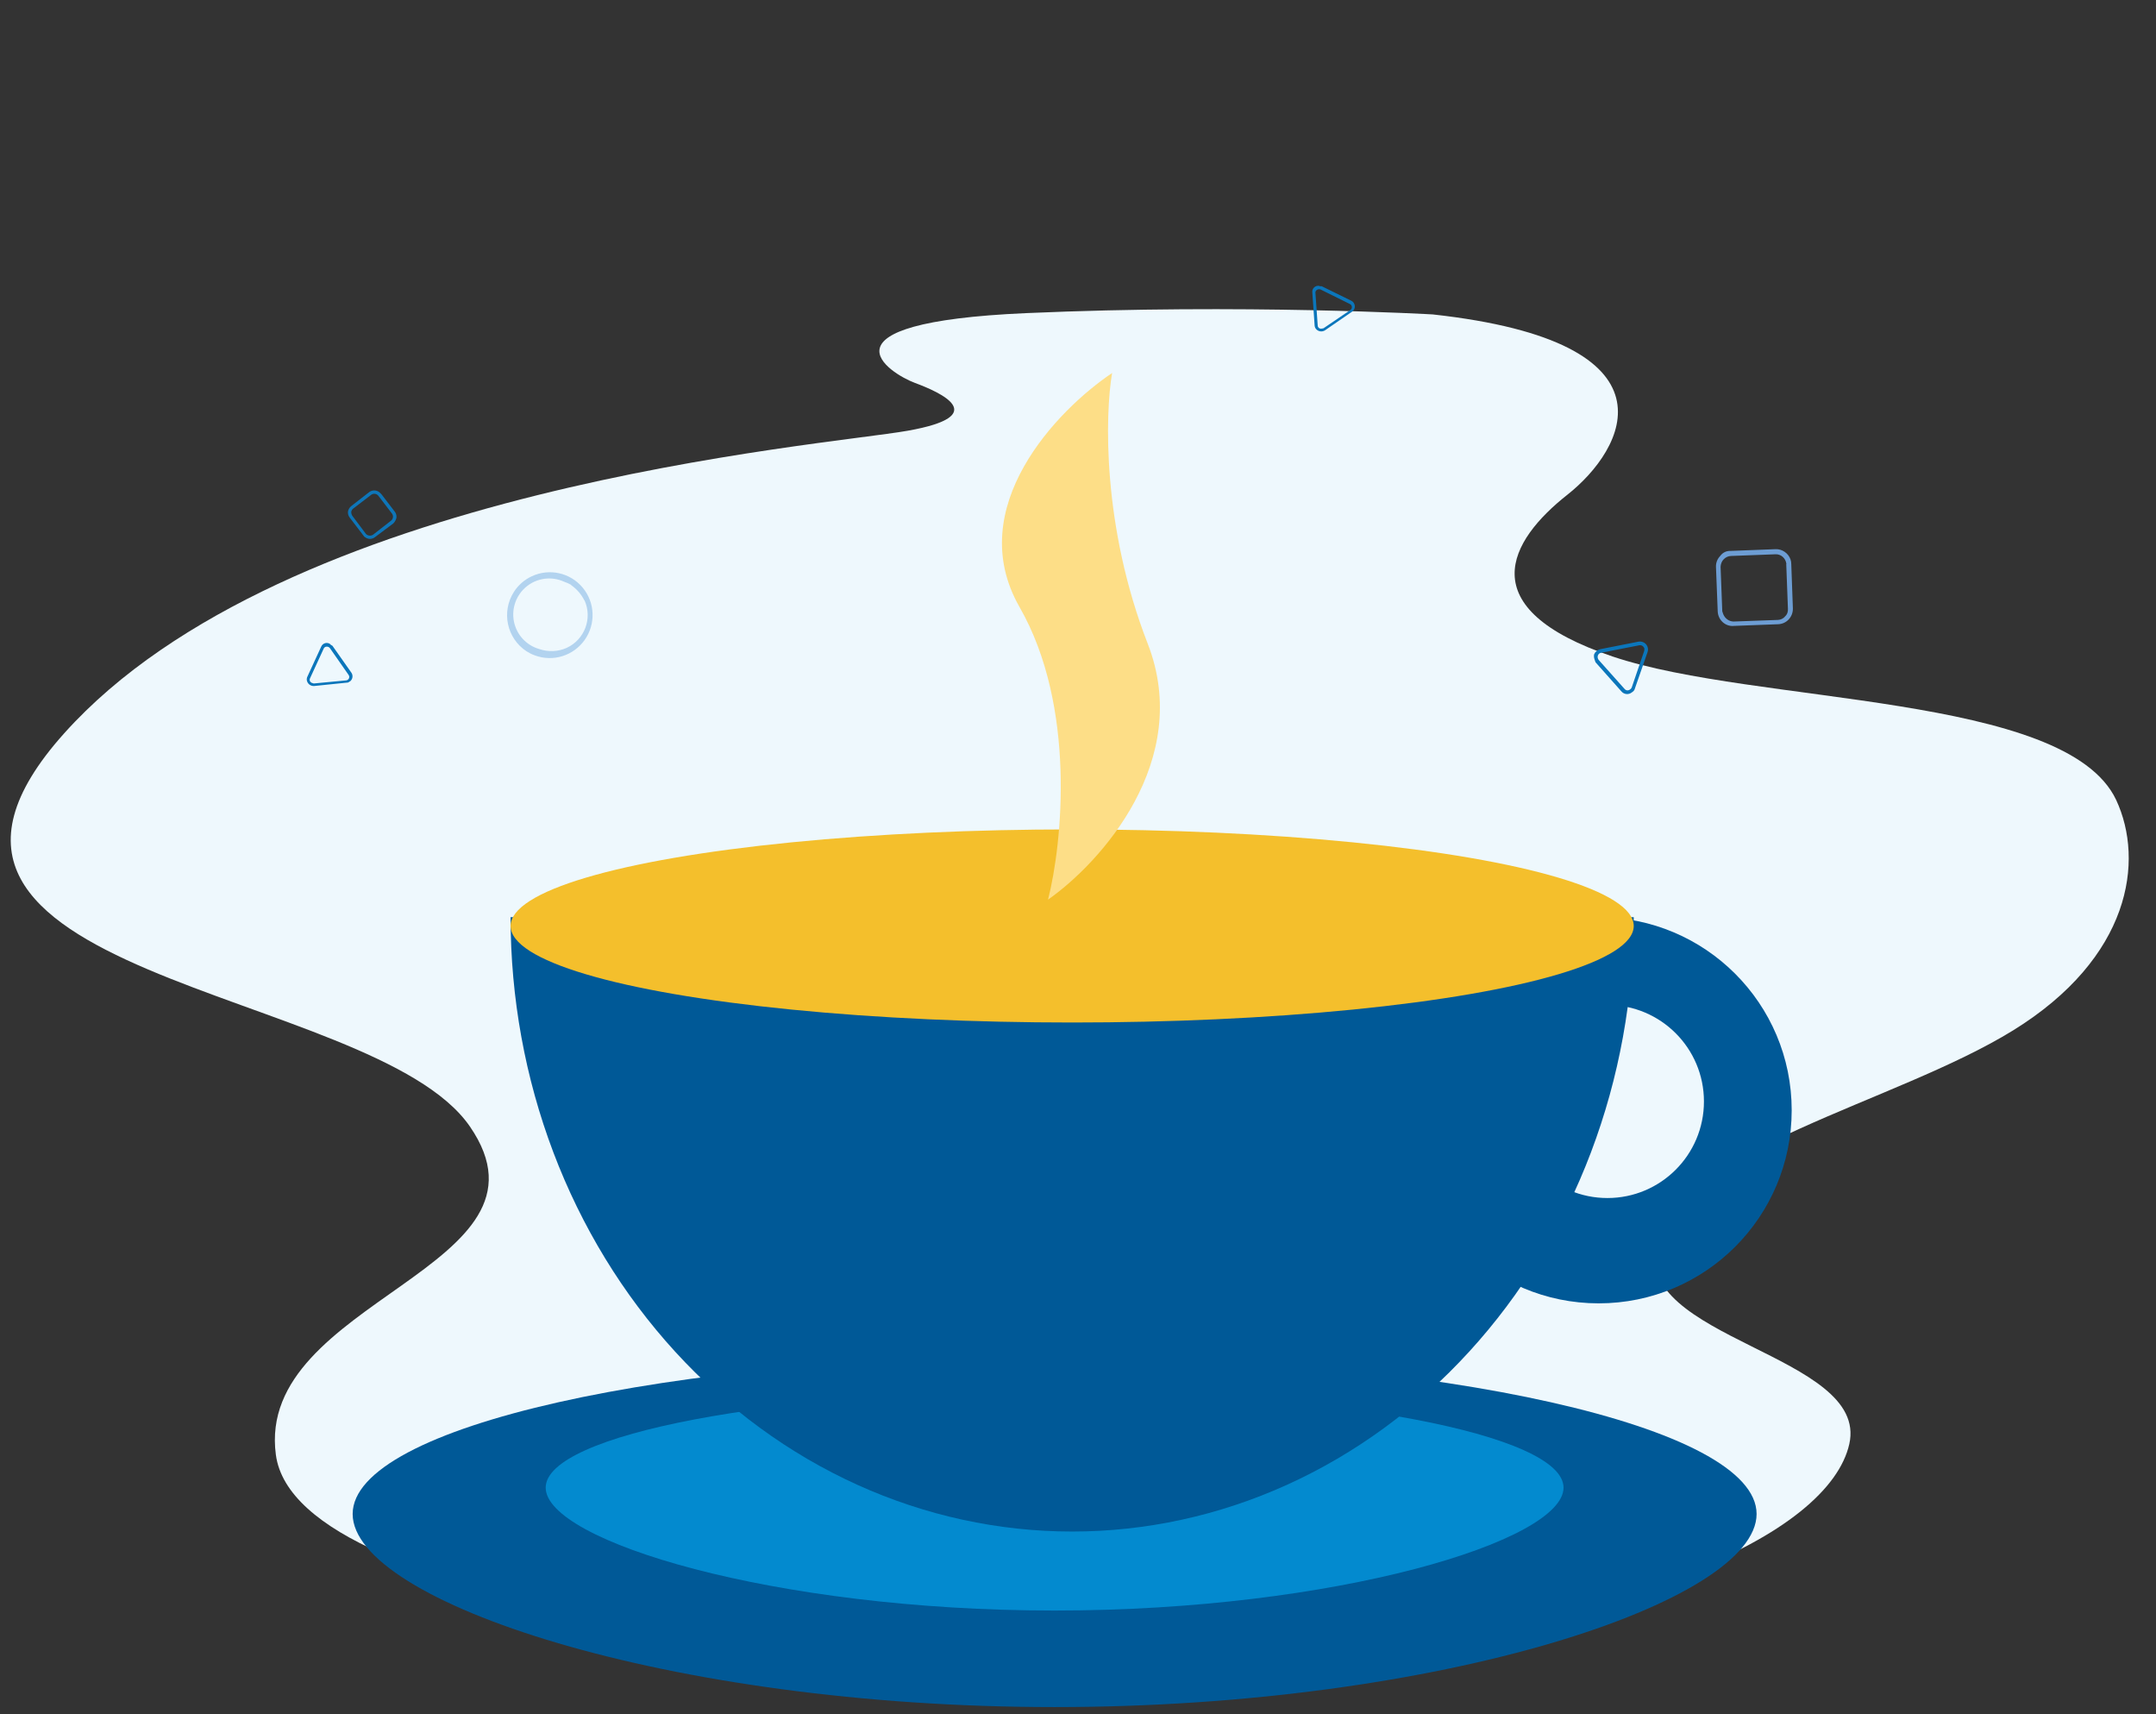 <svg width="156" height="124" viewBox="0 0 156 124" fill="none" xmlns="http://www.w3.org/2000/svg">
<rect x="0" y="0" width="156" height="124" fill="#333333" stroke="none"/>
<path d="M153.12 57.872C149.477 50.126 127.065 50.983 116.694 47.495C106.323 44.006 109.226 39.088 113.404 35.793C117.583 32.499 121.894 24.752 103.67 22.745C103.67 22.745 89.964 21.959 74.262 22.65C58.559 23.341 64.372 27.022 66.204 27.701C68.037 28.38 71.814 30.071 65.683 31.158C59.552 32.244 20.629 35.222 4.642 53.05C-11.344 70.877 26.969 71.262 34.004 81.496C41.039 91.731 18.447 94.004 19.961 105.24C21.475 116.477 62.018 120.643 89.877 119.407C117.736 118.171 132.356 110.947 133.809 104.456C135.263 97.966 118.002 96.872 119.849 89.966C121.695 83.061 137.151 79.791 145.659 74.538C154.166 69.286 155.172 62.279 153.12 57.872Z" fill="#EEF8FD"/>
<path d="M127.1 109.52C127.1 115.832 104.359 123.488 76.308 123.488C48.257 123.488 25.517 115.832 25.517 109.52C25.517 103.209 48.257 98.092 76.308 98.092C104.359 98.092 127.1 103.209 127.1 109.52Z" fill="#005997"/>
<path d="M113.132 107.616C113.132 111.473 96.645 116.505 76.308 116.505C55.971 116.505 39.484 111.473 39.484 107.616C39.484 103.759 55.971 100.632 76.308 100.632C96.645 100.632 113.132 103.759 113.132 107.616Z" fill="#038ACF"/>
<path fill-rule="evenodd" clip-rule="evenodd" d="M115.673 94.283C123.387 94.283 129.64 88.029 129.64 80.315C129.64 72.601 123.387 66.348 115.673 66.348C107.959 66.348 101.705 72.601 101.705 80.315C101.705 88.029 107.959 94.283 115.673 94.283ZM116.307 86.664C120.164 86.664 123.291 83.537 123.291 79.68C123.291 75.823 120.164 72.697 116.307 72.697C112.45 72.697 109.323 75.823 109.323 79.68C109.323 83.537 112.45 86.664 116.307 86.664Z" fill="#005997"/>
<path d="M118.211 66.347C118.211 72.183 117.16 77.963 115.118 83.355C113.076 88.747 110.083 93.646 106.309 97.773C102.536 101.9 98.057 105.173 93.127 107.407C88.197 109.64 82.913 110.79 77.578 110.79C72.242 110.79 66.958 109.64 62.028 107.407C57.098 105.173 52.619 101.9 48.846 97.773C45.072 93.646 42.079 88.747 40.037 83.355C37.995 77.963 36.944 72.183 36.944 66.347L77.578 66.347H118.211Z" fill="#005997"/>
<ellipse cx="77.578" cy="66.983" rx="40.633" ry="6.984" fill="#F4BF2C"/>
<path d="M73.771 43.915C69.649 36.719 76.518 29.63 80.468 26.984C79.953 29.983 79.747 38.095 83.044 46.56C86.341 55.026 79.609 62.433 75.832 65.078C76.862 61.022 77.892 51.11 73.771 43.915Z" fill="#FDDE87"/>
<path fill-rule="evenodd" clip-rule="evenodd" d="M26.479 38.626C26.614 38.762 26.825 38.786 26.988 38.684L28.294 37.666C28.446 37.543 28.479 37.324 28.37 37.162L27.374 35.859C27.252 35.707 27.033 35.674 26.871 35.785L25.547 36.797C25.48 36.854 25.434 36.932 25.416 37.018C25.411 37.12 25.436 37.221 25.489 37.307L26.479 38.626ZM26.449 38.882C26.382 38.851 26.326 38.799 26.291 38.734L25.296 37.432C25.202 37.306 25.16 37.15 25.179 36.995C25.211 36.839 25.298 36.7 25.424 36.603L26.73 35.586C26.996 35.402 27.358 35.457 27.556 35.712L27.573 35.718L28.569 37.02C28.664 37.145 28.706 37.302 28.685 37.458C28.648 37.615 28.567 37.758 28.451 37.871L27.14 38.849C26.942 39.014 26.66 39.027 26.449 38.882Z" fill="#0E76B9"/>
<path fill-rule="evenodd" clip-rule="evenodd" d="M41.325 42.306C41.161 42.215 40.989 42.139 40.811 42.079C39.925 41.674 38.886 41.802 38.122 42.41C37.357 43.017 36.996 44.002 37.186 44.96C37.377 45.918 38.086 46.688 39.024 46.952C39.67 47.176 40.378 47.145 41.003 46.866C42.297 46.272 42.876 44.746 42.301 43.443L42.285 43.438C42.063 42.99 41.73 42.606 41.319 42.322L41.325 42.306ZM38.097 47.113C36.666 46.175 36.26 44.252 37.189 42.809C37.503 42.322 37.948 41.933 38.473 41.689C39.746 41.091 41.259 41.427 42.159 42.507C43.059 43.587 43.119 45.14 42.306 46.291C41.493 47.441 40.011 47.901 38.696 47.409C38.485 47.334 38.285 47.234 38.097 47.113Z" fill="#B2D3EF"/>
<path fill-rule="evenodd" clip-rule="evenodd" d="M22.531 49.385L22.701 49.442L25.022 49.221C25.118 49.22 25.205 49.165 25.247 49.078C25.288 48.991 25.276 48.888 25.216 48.813L23.867 46.88C23.807 46.807 23.713 46.768 23.619 46.778C23.525 46.784 23.444 46.847 23.414 46.936L22.425 49.084C22.391 49.163 22.404 49.255 22.458 49.322L22.531 49.385ZM23.914 46.631L24.055 46.716L25.421 48.655C25.568 48.862 25.521 49.15 25.316 49.301L25.299 49.296C25.237 49.359 25.15 49.392 25.061 49.386L22.734 49.624C22.471 49.645 22.237 49.459 22.198 49.197C22.189 49.105 22.207 49.012 22.25 48.93L23.239 46.782C23.291 46.653 23.401 46.556 23.536 46.522C23.672 46.489 23.814 46.523 23.919 46.614L23.914 46.631Z" fill="#0B76BB"/>
<path fill-rule="evenodd" clip-rule="evenodd" d="M95.584 23.78L95.76 23.749L97.69 22.439C97.773 22.392 97.823 22.302 97.817 22.206C97.812 22.11 97.752 22.025 97.664 21.988L95.552 20.942C95.463 20.906 95.363 20.917 95.284 20.971C95.205 21.022 95.165 21.115 95.181 21.208L95.346 23.567C95.355 23.653 95.41 23.727 95.49 23.76L95.584 23.78ZM95.472 20.7L95.637 20.707L97.767 21.751C97.996 21.862 98.093 22.137 97.986 22.368L97.968 22.371C97.944 22.457 97.884 22.528 97.803 22.565L95.877 23.892C95.656 24.037 95.361 23.986 95.202 23.775C95.149 23.699 95.121 23.609 95.119 23.516L94.954 21.157C94.937 21.019 94.987 20.881 95.09 20.787C95.192 20.692 95.333 20.654 95.469 20.683L95.472 20.7Z" fill="#0B76BB"/>
<path fill-rule="evenodd" clip-rule="evenodd" d="M129.555 40.469C129.591 40.574 129.61 40.685 129.61 40.803L129.726 44.002C129.743 44.624 129.272 45.139 128.649 45.156L125.431 45.278L125.413 45.283C124.814 45.312 124.317 44.835 124.288 44.236L124.161 41.002C124.152 40.691 124.273 40.414 124.477 40.206C124.651 39.97 124.92 39.839 125.22 39.853L128.456 39.727C128.937 39.699 129.398 40.012 129.555 40.469ZM124.689 44.432C124.815 44.742 125.105 44.957 125.44 44.961L128.641 44.845C128.834 44.838 129.039 44.748 129.161 44.588C129.313 44.458 129.382 44.257 129.368 44.046L129.247 40.829C129.241 40.812 129.241 40.812 129.258 40.806C129.214 40.389 128.87 40.075 128.465 40.096L125.247 40.218C125.053 40.225 124.866 40.309 124.72 40.457C124.574 40.605 124.505 40.805 124.495 41.005L124.617 44.222L124.689 44.432Z" fill="#6D9DD3"/>
<path fill-rule="evenodd" clip-rule="evenodd" d="M115.375 47.704C115.328 47.569 115.321 47.439 115.343 47.337C115.416 47.161 115.574 47.013 115.767 46.966L118.547 46.418C118.655 46.401 118.752 46.405 118.861 46.444C119.163 46.549 119.315 46.876 119.209 47.176L118.293 49.812C118.272 49.914 118.204 49.994 118.114 50.062L118.096 50.068C117.865 50.279 117.511 50.248 117.316 50.012L115.445 47.907L115.375 47.704ZM118.898 46.772C118.834 46.699 118.726 46.66 118.618 46.678L115.855 47.22C115.747 47.237 115.656 47.306 115.617 47.414C115.578 47.521 115.602 47.645 115.671 47.736L117.536 49.824C117.605 49.914 117.72 49.969 117.839 49.929C117.941 49.894 118.032 49.825 118.07 49.718L118.969 47.088C118.986 47.025 118.979 46.952 118.973 46.879L118.898 46.772Z" fill="#0B76BB"/>
</svg>
